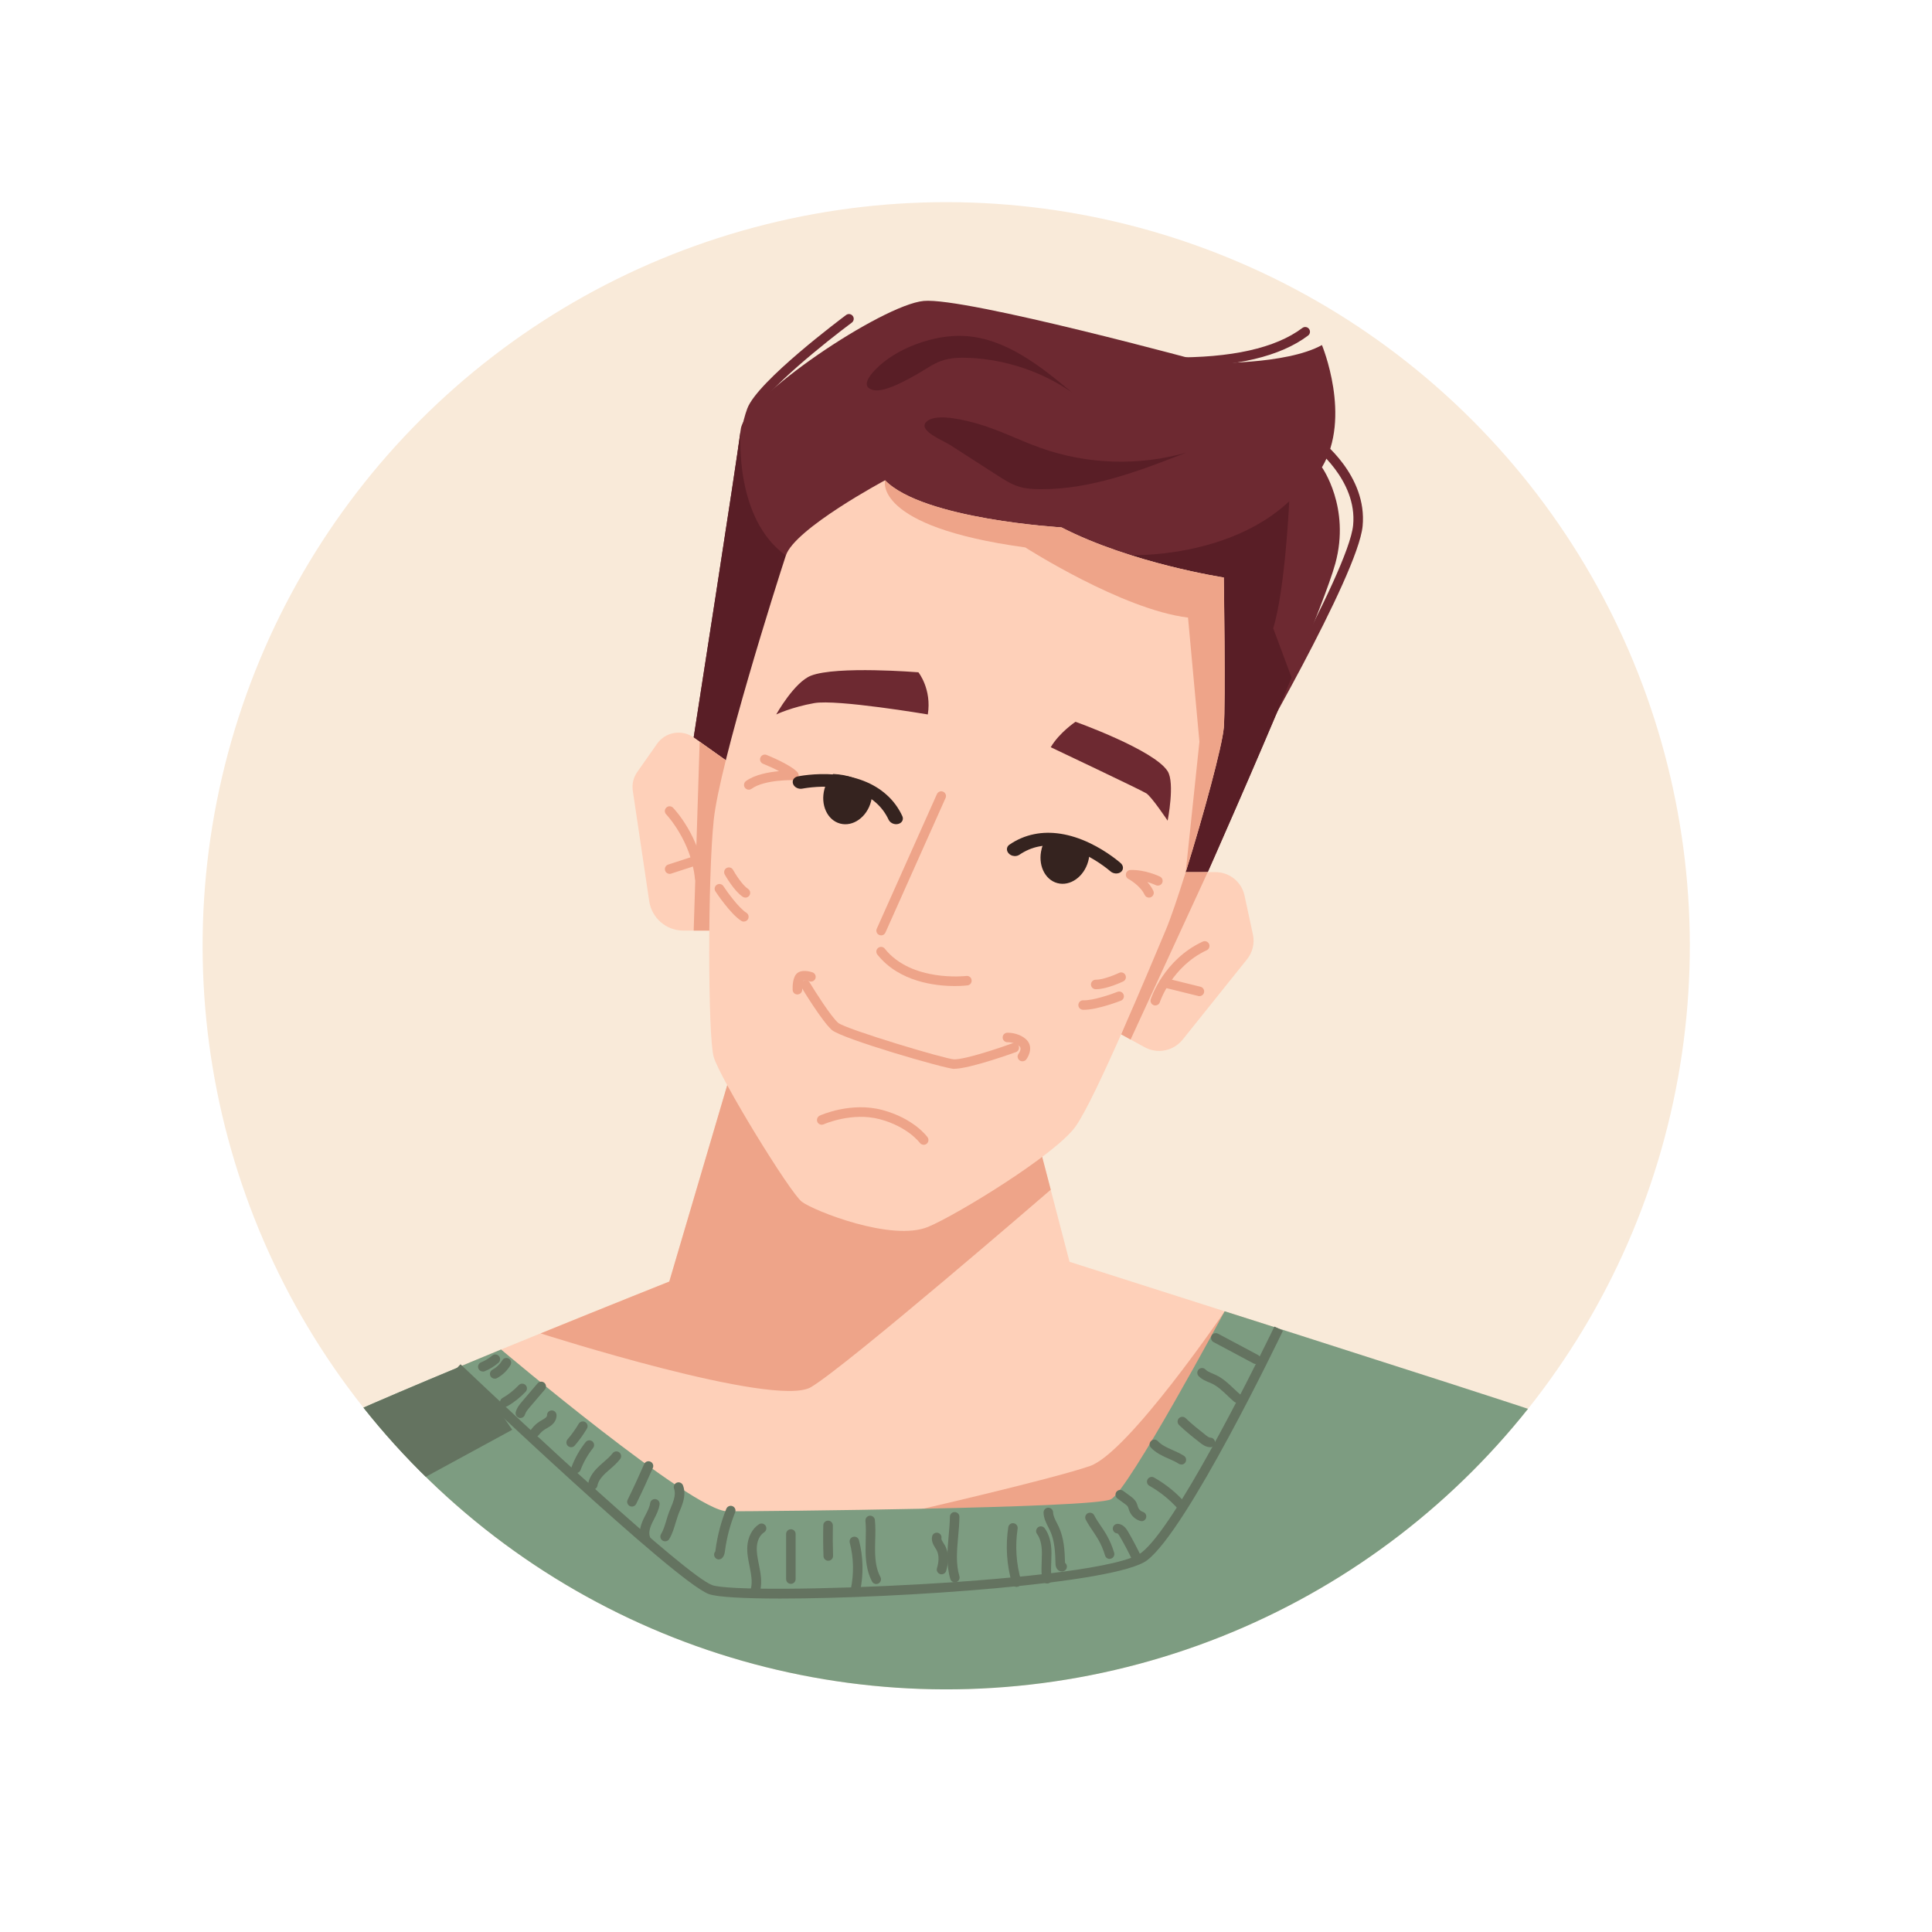 <?xml version="1.0" encoding="UTF-8"?>
<svg id="Layer_2" data-name="Layer 2" xmlns="http://www.w3.org/2000/svg" xmlns:xlink="http://www.w3.org/1999/xlink" viewBox="0 0 293 293">
  <defs>
    <style>
      .cls-1 {
        fill: #647360;
      }

      .cls-2 {
        fill: #7d9c81;
      }

      .cls-3 {
        fill: #f9ead9;
      }

      .cls-4 {
        fill: #6d2931;
      }

      .cls-5 {
        fill: #fff;
        filter: url(#drop-shadow-1);
      }

      .cls-6 {
        fill: #591e26;
      }

      .cls-7 {
        fill: #eea489;
      }

      .cls-8 {
        clip-path: url(#clippath);
      }

      .cls-9 {
        fill: #fed0b9;
      }

      .cls-10 {
        fill: #35231f;
      }
    </style>
    <filter id="drop-shadow-1" filterUnits="userSpaceOnUse">
      <feOffset dx="3" dy="3"/>
      <feGaussianBlur result="blur" stdDeviation="5"/>
      <feFlood flood-color="#000" flood-opacity=".42"/>
      <feComposite in2="blur" operator="in"/>
      <feComposite in="SourceGraphic"/>
    </filter>
    <clipPath id="clippath">
      <circle class="cls-3" cx="143.5" cy="143.43" r="112.77" transform="translate(-59.39 143.48) rotate(-45)"/>
    </clipPath>
  </defs>
  <g id="diverse_portrait_people_icons" data-name="diverse portrait people icons">
    <g>
      <circle class="cls-5" cx="143.58" cy="143.34" r="130.7"/>
      <g>
        <circle class="cls-3" cx="143.5" cy="143.43" r="112.77" transform="translate(-59.39 143.48) rotate(-45)"/>
        <g class="cls-8">
          <g>
            <g>
              <path class="cls-9" d="m193.92,201.49s-14.38,30-20.39,34.56c-6.02,4.56-60.8,6.84-65.78,5.01-4.98-1.82-38.41-33.64-38.41-33.64l2.06-.86,3.07-1.27,1.52-.63c2.04-.84,4.05-1.66,6-2.45,10.74-4.37,19.51-7.86,19.51-7.86l8.79-29.79,46.32,5.37,2.73,10.48,2.86,10.95s10.54,3.36,23.51,7.5l6.56,2.09,1.61.51h.03Z"/>
              <path class="cls-7" d="m185.73,198.88s-14.59,21.43-20.43,23.45c-5.84,2.02-27.29,6.94-27.29,6.94l31.42,8.32,16.31-38.72Z"/>
              <path class="cls-7" d="m159.36,180.42h0c-.48.41-30.94,26.73-36.37,29.95-5.47,3.24-41-8.15-41-8.15,10.74-4.37,19.51-7.86,19.51-7.86l8.79-29.79,46.32,5.37,2.74,10.47Z"/>
            </g>
            <g>
              <path class="cls-2" d="m240.63,222.76c-13.61,15.52-46.3,44.4-99.8,42.26-42.81-1.72-73.81-18.52-92.1-32.11-4.26-3.14-7.82-6.13-10.69-8.7,2.42-2.46,4.48-4.39,5.71-5.27,2.22-1.6,13.54-6.5,25.59-11.51,0,0,1.6,1.52,4.15,3.92.37.33.75.69,1.14,1.06h0c.6.58,1.25,1.18,1.92,1.81.33.31.68.63,1.04.97,1.52,1.42,3.2,2.97,4.95,4.58.53.5,1.07.99,1.63,1.5.14.13.28.25.42.38.42.37.83.76,1.25,1.14,6.29,5.75,13.02,11.74,17.46,15.25.29.22.57.44.83.65.29.22.55.43.82.62.12.08.23.16.35.24,1.08.8,1.93,1.32,2.45,1.51,3.28,1.2,28.09.62,46.41-1.21,1.6-.16,3.15-.32,4.63-.51,7.35-.89,13.03-2,14.75-3.3,5.16-3.91,16.5-26.59,19.6-32.92h0s.16-.35.16-.35c.15-.29.27-.53.36-.73l.08-.15c.05-.1.09-.2.12-.25l.08-.16c17.99,5.75,37.32,11.96,39.23,12.67,1.21.45,4.09,3.92,7.48,8.59Z"/>
              <path class="cls-2" d="m193.92,201.49s-14.38,30-20.39,34.56c-6.02,4.56-60.8,6.84-65.78,5.01-4.98-1.82-38.41-33.64-38.41-33.64l2.06-.86,3.07-1.27,1.52-.63s29.06,24.54,34.31,24.54,55.48-.46,58.17-1.82c2.69-1.37,17.26-28.52,17.26-28.52l6.56,2.09,1.61.51h.03Z"/>
              <g>
                <path class="cls-1" d="m118.37,242.43c-5.55,0-9.61-.22-10.87-.68-5.06-1.85-37.29-32.49-38.66-33.8l1-1.05c9.27,8.82,34.19,32.03,38.16,33.49,4.41,1.62,59.12-.39,65.09-4.91,5.07-3.85,16.56-26.9,19.49-32.88l.69-1.42,1.3.63c-.59,1.23-14.52,30.21-20.61,34.82-4.7,3.55-37.78,5.8-55.59,5.8Z"/>
                <path class="cls-1" d="m190.44,206.86c-.11,0-.23-.03-.34-.09l-6.06-3.23c-.35-.19-.48-.62-.3-.98.19-.35.62-.48.98-.3l6.06,3.23c.35.19.48.62.3.98-.13.24-.38.38-.64.38Z"/>
                <path class="cls-1" d="m187.61,212.73c-.17,0-.33-.06-.47-.17-.34-.29-.67-.6-.99-.91-.77-.73-1.49-1.41-2.36-1.82-.15-.07-.3-.13-.46-.2-.52-.21-1.11-.46-1.56-.95-.27-.29-.25-.75.04-1.02.29-.27.75-.25,1.02.04.24.26.63.42,1.05.6.18.07.35.15.52.23,1.08.51,1.92,1.31,2.73,2.08.31.29.62.59.94.86.3.26.34.71.08,1.02-.14.17-.34.25-.55.25Z"/>
                <path class="cls-1" d="m183.55,219.48s-.01,0-.02,0c-.69-.02-1.23-.44-1.58-.72-1.06-.83-2.15-1.69-3.14-2.65-.29-.28-.29-.73-.02-1.02.28-.29.73-.29,1.02-.02.94.91,1.99,1.74,3.02,2.55.22.18.52.41.73.41.4,0,.71.34.71.74,0,.39-.33.71-.72.71Z"/>
                <path class="cls-1" d="m179.16,222.1c-.13,0-.27-.04-.39-.11-.46-.3-.98-.53-1.53-.77-.95-.42-1.93-.86-2.7-1.68-.27-.29-.26-.75.04-1.02.29-.27.75-.26,1.02.04.57.61,1.37.97,2.23,1.35.57.26,1.17.52,1.72.87.34.21.43.66.22,1-.14.22-.37.33-.61.33Z"/>
                <path class="cls-1" d="m179.31,229.22c-.2,0-.4-.08-.54-.25-1.27-1.46-2.77-2.68-4.46-3.64-.35-.2-.47-.64-.27-.98.2-.35.64-.47.98-.27,1.83,1.03,3.46,2.36,4.83,3.95.26.3.23.76-.07,1.02-.14.12-.31.18-.47.18Z"/>
                <path class="cls-1" d="m173.13,230.69c-.07,0-.14-.01-.21-.03-.76-.23-1.38-.81-1.66-1.55-.04-.1-.07-.2-.1-.3-.03-.09-.05-.19-.1-.28-.09-.18-.34-.36-.56-.52l-1.03-.75c-.32-.23-.39-.69-.16-1.01.24-.32.69-.39,1.01-.16l1.03.75c.31.23.74.54.99,1.03.08.16.14.34.19.52.02.07.04.14.07.21.12.32.4.59.73.69.38.12.6.52.48.9-.1.31-.38.51-.69.51Z"/>
                <path class="cls-1" d="m172.43,237.13c-.27,0-.53-.15-.65-.41-.59-1.25-1.24-2.49-1.94-3.69-.25-.44-.37-.48-.39-.48-.4-.02-.7-.36-.69-.76.02-.4.36-.7.76-.69.89.04,1.38.88,1.56,1.19.72,1.23,1.39,2.51,2,3.8.17.36.01.79-.35.96-.1.05-.2.07-.31.07Z"/>
                <path class="cls-1" d="m168.28,236.42c-.31,0-.6-.2-.69-.52-.26-.87-.62-1.72-1.08-2.5-.24-.4-.5-.79-.76-1.18-.38-.56-.76-1.13-1.09-1.76-.18-.35-.04-.79.31-.97.35-.18.79-.04.97.31.28.55.63,1.07,1,1.61.28.41.56.82.81,1.25.52.89.93,1.84,1.22,2.83.11.38-.11.78-.49.89-.07.02-.14.03-.2.03Z"/>
                <path class="cls-1" d="m161.01,238.32c-.13,0-.25-.03-.37-.09-.37-.19-.55-.62-.56-.96-.05-1.92-.14-3.63-.83-5.12-.08-.18-.18-.37-.27-.55-.33-.64-.7-1.37-.72-2.21,0-.4.31-.73.71-.74.4,0,.73.31.74.71.01.51.28,1.03.56,1.59.1.2.2.4.3.6.77,1.68.9,3.47.95,5.46.06.04.11.09.15.16.23.33.15.78-.17,1.01-.15.1-.31.16-.48.16Zm-.35-1.34s0,0,0,0c0,0,0,0,0,0Z"/>
                <path class="cls-1" d="m158.8,240.15c-.3,0-.57-.18-.68-.48-.08-.21-.11-.42-.12-.61-.08-.78-.05-1.54-.02-2.28.02-.42.03-.84.03-1.26-.01-1.28-.26-2.22-.74-2.89-.24-.32-.16-.77.16-1.01.32-.24.77-.17,1.01.16.67.92,1.01,2.14,1.02,3.73,0,.44-.01.89-.03,1.33-.03.72-.06,1.41.01,2.08.01.1.02.2.05.27.13.38-.06.79-.44.92-.08.03-.16.04-.24.04Z"/>
                <path class="cls-1" d="m154.17,240.66c-.31,0-.6-.2-.69-.52-.81-2.75-1-5.7-.57-8.53.06-.39.43-.67.82-.6.39.06.66.43.6.82-.4,2.62-.22,5.36.53,7.9.11.38-.11.78-.49.9-.07.02-.14.03-.2.03Z"/>
                <path class="cls-1" d="m144.81,239.97c-.31,0-.6-.2-.69-.52-.64-2.16-.44-4.38-.25-6.54.09-.95.17-1.93.19-2.88,0-.4.34-.74.73-.71.4,0,.72.33.71.73-.01,1-.1,2.01-.19,2.99-.19,2.11-.37,4.11.19,6,.11.38-.1.78-.49.9-.07.02-.14.03-.21.03Z"/>
                <path class="cls-1" d="m142.79,238.75c-.07,0-.14,0-.21-.03-.38-.12-.6-.52-.48-.9.23-.78.41-1.88-.07-2.76-.05-.1-.12-.19-.18-.29-.27-.44-.65-1.04-.49-1.76.08-.39.47-.64.86-.55.39.08.64.47.55.86-.03.15.15.44.31.69.08.12.15.24.22.36.72,1.31.5,2.83.19,3.87-.09.31-.38.51-.69.51Z"/>
                <path class="cls-1" d="m132.89,240.23c-.26,0-.51-.14-.64-.38-.86-1.61-.97-3.47-.98-4.73,0-.51.01-1.03.02-1.54.03-1.01.05-1.96-.04-2.92-.04-.4.25-.75.64-.79.4-.04.75.25.79.64.11,1.05.08,2.09.05,3.1-.01.5-.03,1-.02,1.49.01,1.79.26,3.04.81,4.06.19.35.06.79-.29.98-.11.06-.23.09-.34.09Z"/>
                <path class="cls-1" d="m129.74,241.88s-.1,0-.15-.02c-.39-.08-.64-.47-.56-.86.49-2.32.44-4.76-.16-7.05-.1-.39.13-.78.52-.88.39-.1.78.13.88.52.65,2.51.71,5.18.17,7.71-.07.34-.37.57-.71.57Z"/>
                <path class="cls-1" d="m125.61,236.7c-.39,0-.71-.31-.72-.7-.06-1.55-.07-3.12-.03-4.68,0-.4.34-.71.74-.7.4,0,.71.34.71.74-.03,1.53-.02,3.07.03,4.59.01.4-.3.73-.7.75,0,0-.02,0-.03,0Z"/>
                <path class="cls-1" d="m119.94,240.2c-.4,0-.72-.32-.72-.72v-6.84c0-.4.32-.72.72-.72s.72.32.72.72v6.84c0,.4-.32.72-.72.72Z"/>
                <path class="cls-1" d="m114.47,242.32s-.07,0-.1,0c-.39-.06-.67-.42-.61-.82.02-.17.06-.34.1-.51l.06-.27c.18-.93,0-1.94-.19-2.9l-.05-.26c-.2-1-.42-2.03-.34-3.11.11-1.42.77-2.65,1.77-3.29.34-.21.78-.11,1,.23.21.34.11.78-.23,1-.62.39-1.03,1.2-1.1,2.17-.06.88.12,1.77.31,2.71l.05.26c.22,1.1.42,2.27.2,3.45-.02.11-.04.21-.07.32-.03.13-.06.26-.08.4-.05.36-.36.62-.71.62Z"/>
                <path class="cls-1" d="m109.02,236.5c-.17,0-.33-.06-.47-.18-.3-.26-.34-.72-.08-1.02.02-.03.04-.19.05-.28.28-2.13.83-4.21,1.63-6.2.15-.37.57-.55.94-.4.37.15.55.57.4.94-.76,1.87-1.28,3.84-1.54,5.84-.04.28-.09.7-.39,1.04-.14.17-.34.25-.55.25Z"/>
                <path class="cls-1" d="m100.87,233.75c-.12,0-.25-.03-.37-.1-.34-.2-.46-.65-.25-.99.37-.62.58-1.34.81-2.1.12-.4.24-.81.39-1.2.1-.26.2-.52.31-.77.17-.4.32-.78.43-1.17.19-.65.2-1.2.04-1.64-.14-.37.05-.79.42-.93.37-.14.79.05.93.42.28.73.28,1.59,0,2.55-.13.46-.31.9-.49,1.32-.1.24-.2.48-.28.72-.13.37-.25.74-.36,1.12-.24.81-.49,1.65-.95,2.42-.13.23-.38.35-.62.35Z"/>
                <path class="cls-1" d="m97.9,234.05c-.29,0-.57-.18-.68-.47-.35-.92-.22-1.98.39-3.26.1-.2.2-.4.3-.59.31-.61.61-1.18.69-1.77.06-.39.43-.67.82-.61.39.06.67.43.61.82-.12.83-.49,1.53-.84,2.22-.1.19-.19.37-.28.56-.43.9-.54,1.59-.34,2.12.14.37-.05.79-.42.93-.08.03-.17.05-.26.05Z"/>
                <path class="cls-1" d="m95.84,228.48c-.11,0-.22-.02-.32-.07-.36-.18-.51-.61-.33-.97.87-1.77,1.71-3.59,2.5-5.4.16-.37.58-.53.95-.37.37.16.53.58.37.95-.8,1.83-1.65,3.67-2.53,5.46-.13.26-.38.4-.65.4Z"/>
                <path class="cls-1" d="m89.89,225.91s-.09,0-.13-.01c-.39-.07-.65-.45-.58-.84.23-1.25,1.1-2.18,1.74-2.77.21-.19.43-.38.64-.57.5-.43.97-.84,1.34-1.32.24-.32.7-.38,1.01-.14.32.24.38.69.14,1.01-.46.6-1.01,1.08-1.54,1.54-.2.18-.41.35-.61.54-.77.72-1.19,1.34-1.3,1.97-.06.35-.37.59-.71.59Z"/>
                <path class="cls-1" d="m87.37,223.41c-.08,0-.17-.01-.25-.05-.37-.14-.56-.56-.42-.93.51-1.35,1.22-2.6,2.12-3.73.25-.31.7-.36,1.01-.11.31.25.36.7.11,1.01-.8,1.01-1.44,2.13-1.9,3.34-.11.29-.38.47-.68.47Z"/>
                <path class="cls-1" d="m86.62,219.48c-.17,0-.33-.06-.47-.17-.3-.26-.34-.72-.08-1.02.63-.74,1.2-1.53,1.7-2.37.2-.34.65-.46.99-.25.34.2.46.65.25.99-.54.91-1.16,1.77-1.85,2.57-.14.17-.34.25-.55.25Z"/>
                <path class="cls-1" d="m81.17,217.88c-.15,0-.3-.05-.43-.14-.32-.24-.38-.69-.14-1.01.35-.46.77-.86,1.26-1.17.12-.07.24-.14.36-.21.18-.1.35-.2.51-.33.16-.13.24-.28.23-.35-.03-.4.27-.74.67-.77.4-.02.74.27.77.67.04.56-.23,1.13-.75,1.56-.24.2-.5.34-.72.47-.1.06-.2.11-.3.18-.34.22-.64.49-.88.81-.14.19-.36.29-.58.29Z"/>
                <path class="cls-1" d="m78.92,215.05c-.07,0-.13,0-.2-.03-.38-.11-.61-.51-.5-.89.2-.7.66-1.24,1.04-1.68l2.27-2.66c.26-.3.71-.34,1.02-.08.3.26.34.71.08,1.02l-2.27,2.66c-.31.36-.63.74-.75,1.14-.09.32-.38.52-.69.52Z"/>
                <path class="cls-1" d="m76.56,213.37c-.25,0-.49-.13-.63-.36-.2-.35-.08-.79.27-.99.91-.52,1.74-1.18,2.47-1.95.27-.29.73-.31,1.02-.03.29.27.3.73.03,1.02-.82.87-1.76,1.62-2.8,2.21-.11.06-.24.1-.36.1Z"/>
                <path class="cls-1" d="m75.02,209.08c-.26,0-.5-.14-.63-.37-.19-.35-.06-.79.29-.98.62-.34,1.14-.84,1.5-1.44.2-.34.65-.45.99-.25.34.2.45.65.25.99-.49.83-1.2,1.51-2.04,1.97-.11.06-.23.09-.35.09Z"/>
                <path class="cls-1" d="m73.22,208c-.28,0-.55-.17-.67-.45-.15-.37.03-.79.4-.94.62-.25,1.19-.6,1.7-1.03.3-.26.76-.22,1.02.08.26.3.22.76-.08,1.02-.63.54-1.33.97-2.09,1.28-.09.04-.18.05-.27.05Z"/>
              </g>
              <path class="cls-1" d="m77.69,216.83l-26.04,14.17c-1.03.55-2,1.19-2.92,1.92-4.26-3.14-7.82-6.13-10.69-8.7,2.42-2.46,4.48-4.39,5.71-5.27,2.22-1.6,13.54-6.5,25.59-11.51,0,0,1.6,1.52,4.15,3.92.37.33.75.69,1.14,1.06h0s3.05,4.41,3.05,4.41Z"/>
            </g>
            <g>
              <path class="cls-4" d="m187.77,117.69c-.12,0-.25-.03-.36-.1-.34-.2-.46-.64-.26-.99.17-.3,17.37-29.81,18.06-36.95.67-6.87-6.01-11.92-6.08-11.97-.32-.24-.39-.69-.15-1.01.24-.32.69-.39,1.01-.15.3.22,7.4,5.57,6.66,13.27-.72,7.45-17.54,36.31-18.25,37.53-.13.23-.38.36-.62.36Z"/>
              <path class="cls-4" d="m112.06,74.91s-.03,0-.04,0c-.4-.02-.7-.36-.68-.76.02-.33.47-8.12,1.99-12.19,1.55-4.17,14.45-13.78,14.99-14.19.32-.24.77-.17,1.01.15.24.32.17.77-.15,1.01-3.64,2.7-13.34,10.41-14.5,13.54-1.44,3.87-1.89,11.69-1.9,11.77-.02.38-.34.68-.72.68Z"/>
              <path class="cls-4" d="m202.51,85.46c-.83,3.03-3.51,9.82-6.63,17.31-5.65,13.58-12.72,29.49-12.72,29.49l-10.15.34-16.9.57-40.14-15.53-5.68-2.19-5.09-3.61s6.5-41.65,7.14-46.7c0-.03,0-.04,0-.04.61-4.87,21.42-18.84,27.73-19.46,6.31-.61,43.09,9.42,43.09,9.42,0,0,11.85.3,17.32-2.73,0,0,4.56,10.94,0,18.54,0,0,4.36,6.08,2.03,14.59Z"/>
              <path class="cls-6" d="m195.88,102.76h0c-5.65,13.59-12.72,29.5-12.72,29.5l-10.15.34-1.55-48.41s14.74.56,24.06-8.16c0,0-.61,13.37-2.43,19.25l2.79,7.48Z"/>
              <path class="cls-4" d="m178.43,55.64c-.28,0-.57,0-.86,0-.4,0-.72-.33-.71-.73,0-.4.33-.71.72-.71,0,0,0,0,0,0,9.16.1,15.86-1.4,19.93-4.46.32-.24.77-.18,1.01.14.24.32.18.77-.14,1.01-4.19,3.16-10.9,4.76-19.96,4.76Z"/>
              <path class="cls-6" d="m148.25,64.26c3.31.94,6.38,2.55,9.62,3.69,7.04,2.5,14.87,2.74,22.05.69-7.16,2.79-14.54,5.62-22.23,5.55-1.09-.01-2.19-.08-3.22-.41-1.14-.36-2.16-1.01-3.17-1.66-2.4-1.54-4.8-3.09-7.2-4.63-1.1-.71-5.27-2.32-3.43-3.67,1.61-1.18,5.88-.04,7.58.44Z"/>
              <path class="cls-6" d="m146.22,50.95c6.24.33,11.51,4.52,16.31,8.53-4.56-3.14-10.02-4.96-15.55-5.21-1.42-.06-2.88-.02-4.22.46-1.25.44-2.33,1.24-3.47,1.9-1.43.82-5.09,2.92-6.79,2.54-1.83-.41-.94-1.86.19-3.05,3.18-3.35,9.01-5.41,13.54-5.17Z"/>
              <path class="cls-6" d="m115.97,117.65l-5.68-2.19-5.09-3.61s6.5-41.65,7.14-46.7c-.07.83-.95,13.52,6.84,19.1,5.32,3.81.61,21.69-3.21,33.41Z"/>
            </g>
            <g>
              <path class="cls-9" d="m179.82,132.26h4.51c2.13,0,3.97,1.49,4.41,3.56l1.27,5.89c.29,1.33-.04,2.71-.89,3.77l-9.76,12.18c-1.39,1.73-3.81,2.22-5.76,1.16l-3.57-1.96,9.8-24.6Z"/>
              <path class="cls-7" d="m175.21,152.49c-.07,0-.15-.01-.22-.04-.38-.12-.59-.53-.47-.91.08-.24,1.99-6.01,7.88-8.74.36-.17.79-.01.96.35.17.36.01.79-.35.96-5.3,2.46-7.1,7.82-7.11,7.87-.1.31-.38.5-.69.5Z"/>
              <path class="cls-7" d="m181.9,151.07c-.06,0-.12,0-.17-.02l-5.34-1.32c-.39-.1-.62-.49-.53-.87.1-.39.49-.62.87-.53l5.34,1.32c.39.1.62.49.53.87-.08.33-.38.55-.7.55Z"/>
              <polygon class="cls-7" points="183.16 132.26 171.46 157.66 170.02 156.86 179.82 132.26 183.16 132.26"/>
            </g>
            <g>
              <path class="cls-9" d="m110.29,115.45l-5.09-3.61c-1.8-1.27-4.29-.84-5.55.96l-3,4.27c-.59.83-.83,1.86-.68,2.87l2.49,16.73c.38,2.56,2.58,4.46,5.17,4.46h4.12l.63-16.45,1.9-9.22Z"/>
              <path class="cls-7" d="m106.11,133.9c-.37,0-.68-.28-.72-.65-.57-5.74-4.32-9.71-4.36-9.75-.28-.29-.27-.74.02-1.02.29-.28.74-.27,1.02.02.17.17,4.13,4.35,4.76,10.61.04.4-.25.75-.65.79-.02,0-.05,0-.07,0Z"/>
              <path class="cls-7" d="m101.56,132.53c-.3,0-.59-.19-.69-.5-.12-.38.08-.79.46-.91l4.06-1.32c.38-.12.79.08.91.46.12.38-.08.79-.46.91l-4.06,1.32c-.07.02-.15.04-.22.04Z"/>
              <path class="cls-7" d="m110.29,115.45l-4.18-2.96-.91,28.64h2.55s.4-13.61.63-16.45c.23-2.84,1.9-9.22,1.9-9.22Z"/>
            </g>
            <g>
              <path class="cls-9" d="m185.59,110.38c-.21,2.7-3.12,13.4-5.72,21.72l-.05.16c-1.17,3.76-2.28,7.02-3.04,8.82-2.43,5.77-10.64,25.53-13.68,29.78-3.04,4.26-18.07,13.43-22.34,15.2-5.51,2.29-17.32-2.43-19.15-3.8-1.82-1.37-12.46-18.77-13.37-21.96-.91-3.19-.91-27.28,0-35.94.91-8.66,9.58-36.01,10.94-40.12,1.37-4.1,15.04-11.4,15.04-11.4,5.77,5.93,26.75,7.14,26.75,7.14,10.64,5.47,24.62,7.6,24.62,7.6,0,0,.3,18.84,0,22.8Z"/>
              <path class="cls-7" d="m133.62,141.85c-.1,0-.2-.02-.29-.06-.36-.16-.53-.59-.36-.95l9.12-20.41c.16-.36.59-.53.95-.36.36.16.53.59.36.95l-9.12,20.41c-.12.27-.38.43-.66.43Z"/>
              <path class="cls-7" d="m144.83,149.54c-2.91,0-8.45-.6-11.77-4.77-.25-.31-.2-.77.11-1.01.31-.25.77-.2,1.01.11,4.06,5.1,12.29,4.15,12.37,4.14.4-.05.76.23.8.63.05.4-.23.76-.63.8-.1.01-.82.1-1.9.1Z"/>
              <path class="cls-7" d="m144.72,162.11c-1.28,0-17.1-4.59-18.57-5.91-1.51-1.35-4.47-6.24-4.59-6.45-.21-.34-.1-.78.24-.99.34-.21.79-.1.99.24.82,1.36,3.2,5.12,4.32,6.12,1.18.97,16.34,5.52,17.6,5.54,1.77,0,7-1.77,8.87-2.45.37-.14.79.06.92.43.14.37-.06.79-.43.92-.28.1-6.97,2.52-9.36,2.53h0Z"/>
              <path class="cls-4" d="m139.29,101.97s2.03,2.53,1.42,6.38c0,0-13.78-2.33-17.22-1.72-3.44.61-5.77,1.72-5.77,1.72,0,0,2.73-4.89,5.27-5.88,3.9-1.52,16.31-.51,16.31-.51Z"/>
              <path class="cls-4" d="m163.1,109.47s-2.43,1.62-3.75,3.85c0,0,13.68,6.48,14.49,6.99.81.51,3.24,4.15,3.24,4.15,0,0,1.13-5.72,0-7.5-2.05-3.24-13.98-7.5-13.98-7.5Z"/>
              <path class="cls-7" d="m113.56,119.76c-.22,0-.44-.1-.59-.3-.23-.32-.16-.77.16-1.01,1.34-.97,3.42-1.35,5.02-1.5-.83-.44-1.77-.86-2.43-1.12-.37-.15-.55-.57-.4-.94.15-.37.57-.55.94-.4.37.15,3.6,1.46,4.67,2.61.2.21.25.53.13.79-.12.26-.38.43-.68.42-.05,0-4.42-.12-6.39,1.31-.13.09-.28.14-.42.14Z"/>
              <path class="cls-7" d="m120.93,150.82c-.39,0-.71-.31-.72-.7-.02-.58.01-1.99.7-2.54.73-.58,1.94-.24,2.3-.12.38.13.58.53.46.91-.12.38-.53.58-.91.46-.35-.12-.83-.17-.96-.11-.06.11-.16.79-.14,1.35.01.4-.3.73-.7.74,0,0-.02,0-.02,0Z"/>
              <path class="cls-7" d="m174.25,136.13c-.27,0-.53-.15-.65-.41-.69-1.47-2.45-2.41-2.47-2.42-.29-.15-.44-.48-.37-.8.07-.32.35-.55.68-.56,2.21-.08,4.38.95,4.47,1,.36.17.51.6.34.96-.17.36-.6.51-.96.34-.01,0-.53-.25-1.29-.48.35.39.67.84.91,1.34.17.36.01.79-.35.96-.1.05-.2.07-.31.07Z"/>
              <path class="cls-7" d="m155.05,160.95c-.15,0-.31-.05-.44-.15-.32-.24-.38-.7-.13-1.01.05-.07.55-.76.11-1.14-.75-.63-1.76-.59-1.77-.59-.39.02-.74-.28-.76-.68-.02-.4.28-.74.68-.76.06,0,1.59-.08,2.79.93,1.2,1.01.59,2.48.11,3.12-.14.19-.36.28-.57.28Z"/>
              <path class="cls-7" d="m140.08,173.61c-.22,0-.45-.1-.59-.3-.02-.02-1.83-2.45-6.05-3.57-4.24-1.13-8.49.75-8.53.77-.36.16-.79,0-.95-.36-.16-.36,0-.79.36-.96.19-.09,4.75-2.12,9.5-.85,4.75,1.27,6.77,4.01,6.85,4.13.23.32.16.77-.16,1.01-.13.09-.28.14-.42.14Z"/>
              <path class="cls-7" d="m185.59,110.38c-.21,2.7-3.12,13.4-5.72,21.72l-.05.16,2.08-19.77-1.73-18.83c-9.98-1.21-24.68-10.64-24.68-10.64-23.24-3.17-21.26-10.18-21.26-10.18,5.77,5.93,26.75,7.14,26.75,7.14,10.64,5.47,24.62,7.6,24.62,7.6,0,0,.3,18.84,0,22.8Z"/>
              <path class="cls-7" d="m113.05,136.13c-.14,0-.28-.04-.4-.12-1.32-.88-2.6-3.14-2.74-3.39-.19-.35-.07-.79.28-.98.35-.19.79-.07.98.28.34.61,1.4,2.31,2.28,2.89.33.22.42.67.2,1-.14.21-.37.32-.6.32Z"/>
              <path class="cls-7" d="m112.8,139.77c-.13,0-.27-.04-.39-.12-1.68-1.08-3.82-4.33-3.91-4.47-.22-.33-.13-.78.21-1,.33-.22.78-.13,1,.21.57.87,2.3,3.28,3.49,4.04.34.22.43.66.22,1-.14.21-.37.33-.61.33Z"/>
              <path class="cls-7" d="m166.25,150.02s-.07,0-.1,0c-.4-.01-.71-.34-.7-.74.01-.4.35-.71.74-.7,1.05.02,2.91-.74,3.53-1.04.36-.17.79-.02.96.34.17.36.02.79-.34.96-.26.12-2.51,1.18-4.1,1.18Z"/>
              <path class="cls-7" d="m164.42,153.14c-.06,0-.13,0-.19,0-.4-.02-.71-.36-.69-.75.02-.4.36-.71.75-.69,1.41.07,4.22-.9,5.18-1.28.37-.15.79.04.93.41.14.37-.04.79-.41.93-.15.06-3.56,1.38-5.58,1.38Z"/>
              <path class="cls-10" d="m135.56,124.95c-.34-.09-.64-.32-.79-.62-.47-1.01-1.11-1.87-1.89-2.56-1.54-1.39-3.67-2.2-6.34-2.41-2.63-.21-4.83.24-4.85.24-.58.12-1.22-.19-1.41-.7-.2-.51.11-1.03.7-1.15.1-.02,2.56-.53,5.58-.29,3.21.25,5.93,1.31,7.87,3.05,1,.88,1.82,1.98,2.41,3.25.24.5-.03,1.04-.6,1.19-.22.06-.45.06-.67,0Z"/>
              <path class="cls-10" d="m132.09,121.57c-.63,2.36-2.73,3.85-4.68,3.33s-3.01-2.86-2.38-5.22c.25-.92.72-1.71,1.33-2.3,1.97.09,4.22.65,5.89,2.4.06.58,0,1.19-.16,1.8Z"/>
              <path class="cls-10" d="m153.59,129.79c-.22-.06-.42-.17-.59-.34-.42-.42-.38-1.02.07-1.34,1.16-.8,2.42-1.33,3.76-1.6,2.55-.53,5.46-.07,8.4,1.33,2.76,1.31,4.65,2.99,4.73,3.06.45.4.46,1,.03,1.34-.43.34-1.14.3-1.59-.1-.02-.01-1.71-1.51-4.12-2.65-2.44-1.16-4.7-1.53-6.74-1.11-1.04.2-2.03.63-2.96,1.26-.28.19-.66.24-1,.14Z"/>
              <path class="cls-10" d="m157.98,128.71c-.63,2.36.43,4.7,2.38,5.22s4.04-.97,4.68-3.33c.25-.92.23-1.85,0-2.65-1.75-.91-3.98-1.55-6.3-.87-.34.47-.6,1.02-.77,1.63Z"/>
            </g>
          </g>
        </g>
      </g>
    </g>
  </g>
</svg>